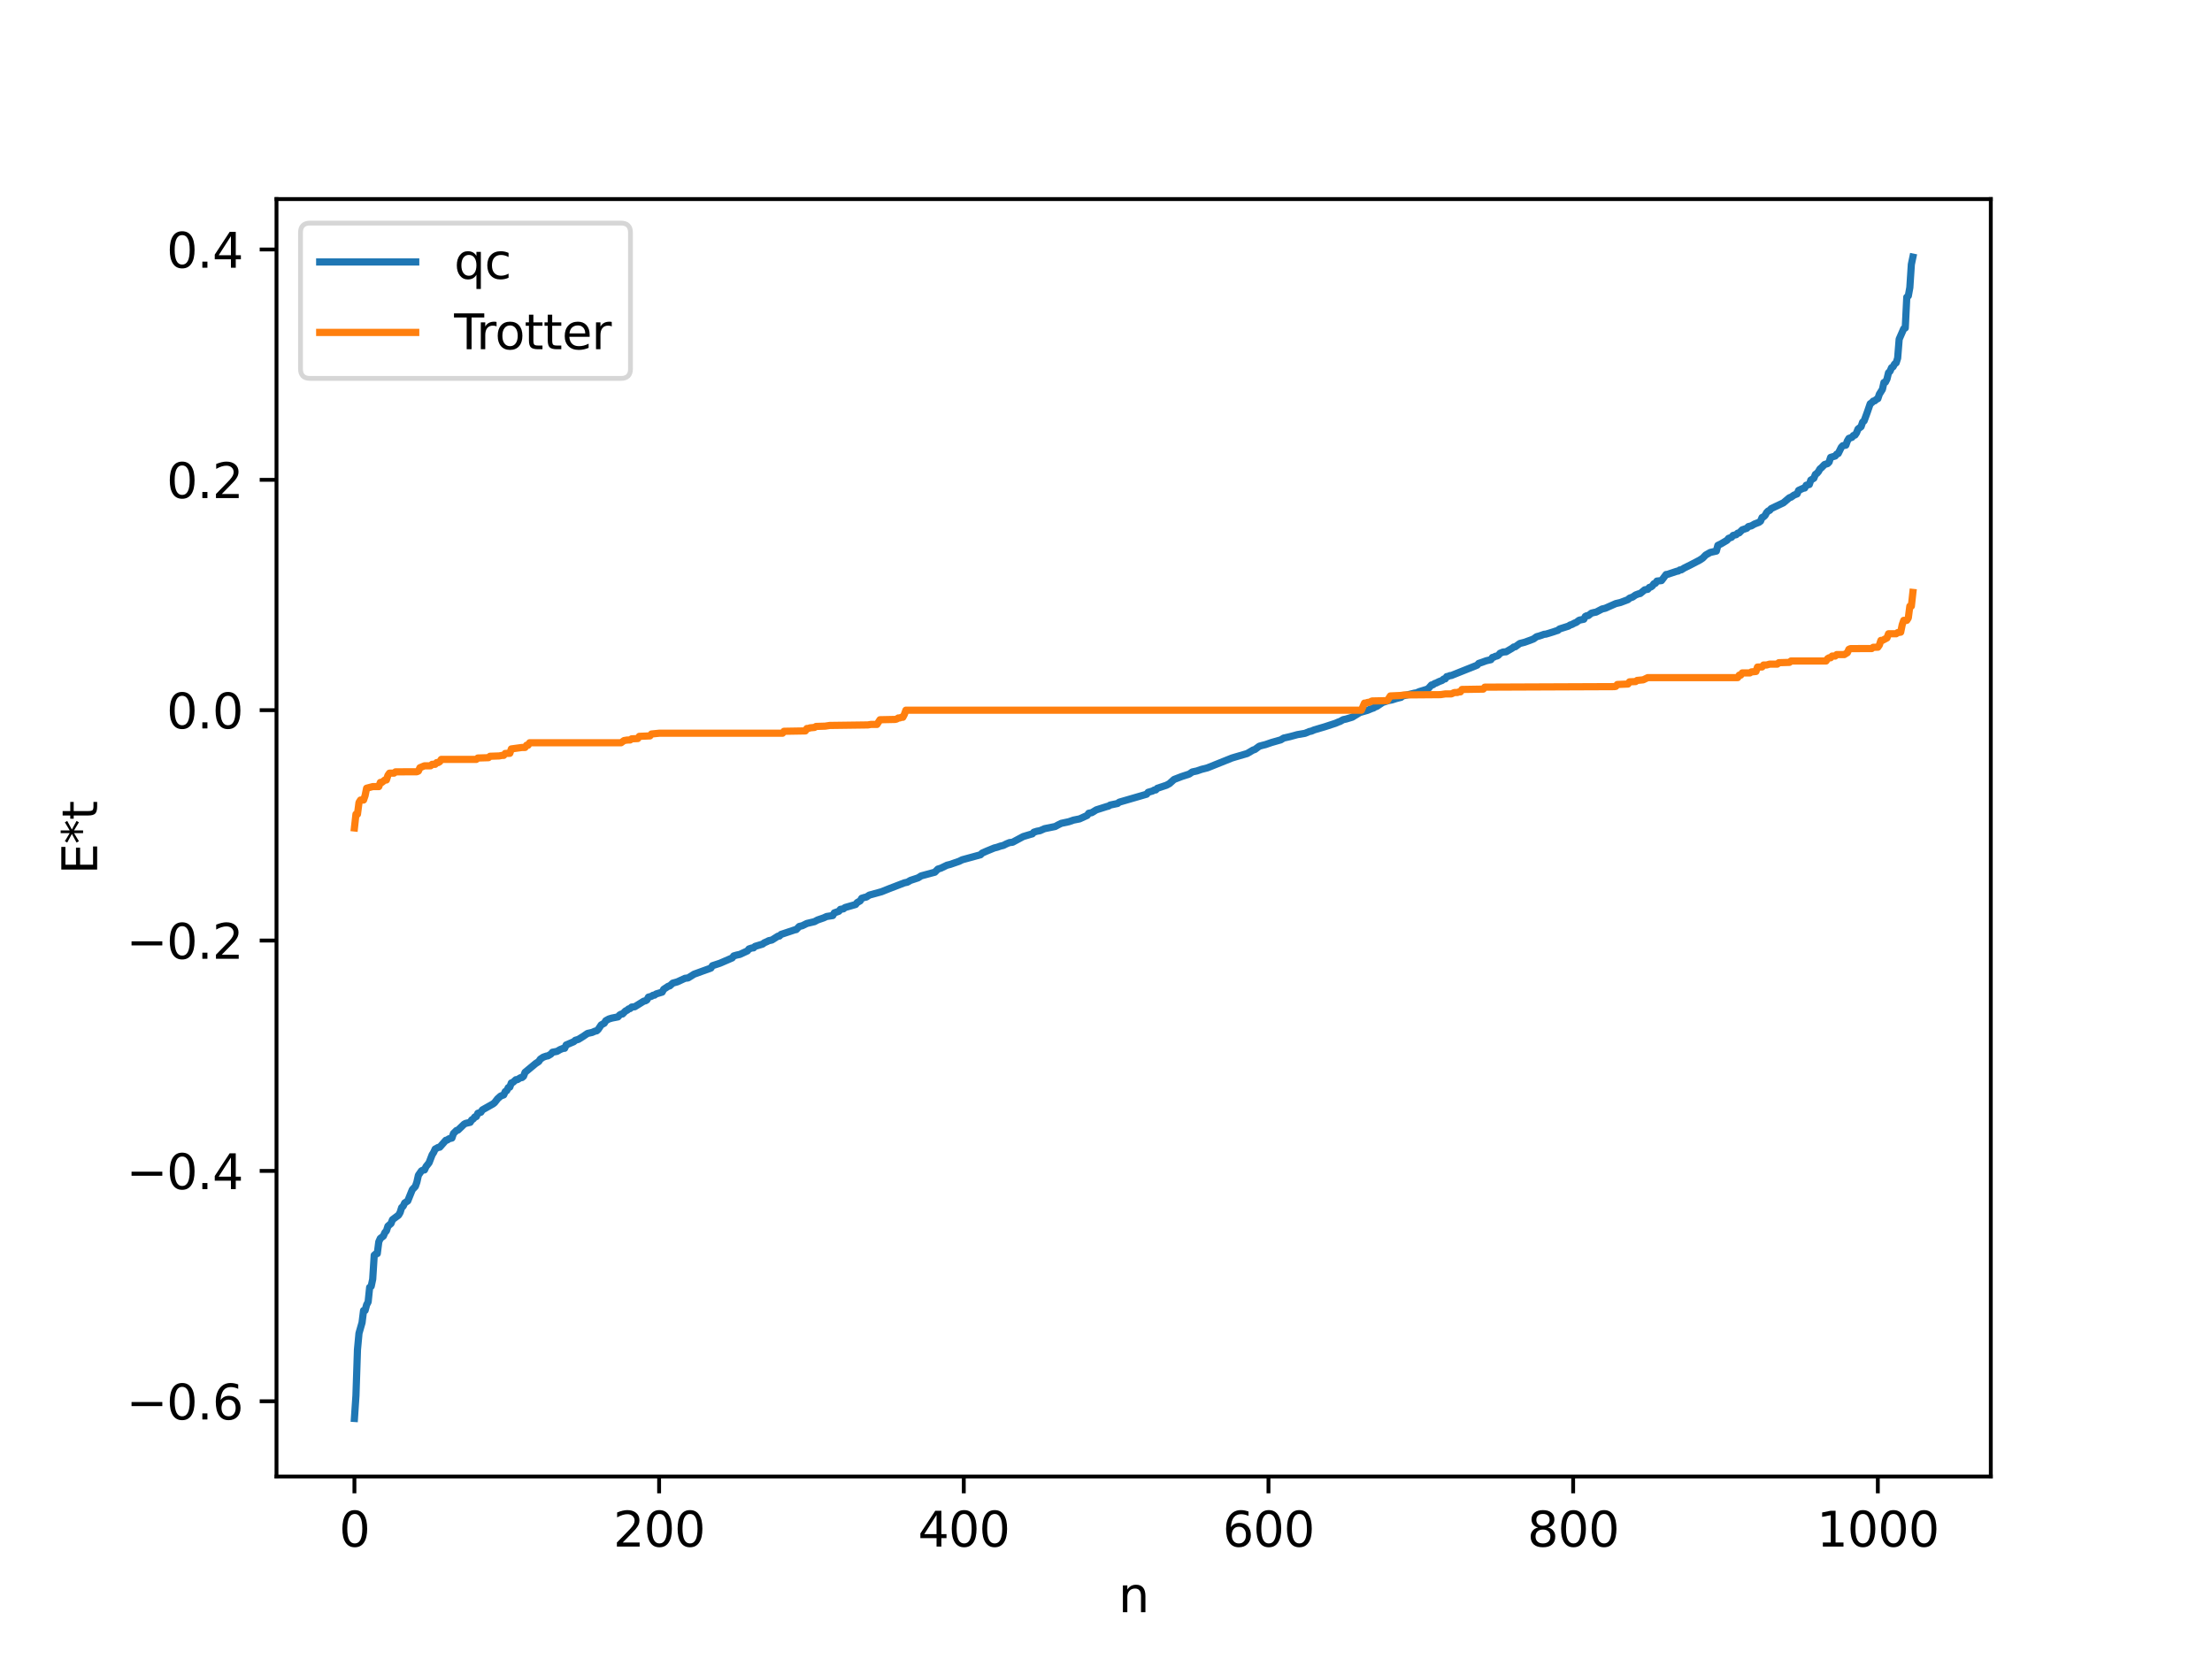 <?xml version="1.0" encoding="utf-8" standalone="no"?>
<!DOCTYPE svg PUBLIC "-//W3C//DTD SVG 1.1//EN"
  "http://www.w3.org/Graphics/SVG/1.1/DTD/svg11.dtd">
<svg xmlns:xlink="http://www.w3.org/1999/xlink" width="460.8pt" height="345.6pt" viewBox="0 0 460.8 345.6" xmlns="http://www.w3.org/2000/svg" version="1.1">
 <defs>
  <style type="text/css">*{stroke-linejoin: round; stroke-linecap: butt}</style>
 </defs>
 <g id="figure_1">
  <g id="patch_1">
   <path d="M 0 345.6 
L 460.8 345.6 
L 460.8 0 
L 0 0 
z
" style="fill: #ffffff"/>
  </g>
  <g id="axes_1">
   <g id="patch_2">
    <path d="M 57.6 307.584 
L 414.72 307.584 
L 414.72 41.472 
L 57.6 41.472 
z
" style="fill: #ffffff"/>
   </g>
   <g id="matplotlib.axis_1">
    <g id="xtick_1">
     <g id="line2d_1">
      <defs>
       <path id="m35190fa6bd" d="M 0 0 
L 0 3.5 
" style="stroke: #000000; stroke-width: 0.8"/>
      </defs>
      <g>
       <use xlink:href="#m35190fa6bd" x="73.833" y="307.584" style="stroke: #000000; stroke-width: 0.8"/>
      </g>
     </g>
     <g id="text_1">
      <!-- 0 -->
      <g transform="translate(70.651 322.182) scale(0.1 -0.1)">
       <defs>
        <path id="DejaVuSans-30" d="M 2034 4250 
Q 1547 4250 1301 3770 
Q 1056 3291 1056 2328 
Q 1056 1369 1301 889 
Q 1547 409 2034 409 
Q 2525 409 2770 889 
Q 3016 1369 3016 2328 
Q 3016 3291 2770 3770 
Q 2525 4250 2034 4250 
z
M 2034 4750 
Q 2819 4750 3233 4129 
Q 3647 3509 3647 2328 
Q 3647 1150 3233 529 
Q 2819 -91 2034 -91 
Q 1250 -91 836 529 
Q 422 1150 422 2328 
Q 422 3509 836 4129 
Q 1250 4750 2034 4750 
z
" transform="scale(0.016)"/>
       </defs>
       <use xlink:href="#DejaVuSans-30"/>
      </g>
     </g>
    </g>
    <g id="xtick_2">
     <g id="line2d_2">
      <g>
       <use xlink:href="#m35190fa6bd" x="137.304" y="307.584" style="stroke: #000000; stroke-width: 0.8"/>
      </g>
     </g>
     <g id="text_2">
      <!-- 200 -->
      <g transform="translate(127.76 322.182) scale(0.1 -0.1)">
       <defs>
        <path id="DejaVuSans-32" d="M 1228 531 
L 3431 531 
L 3431 0 
L 469 0 
L 469 531 
Q 828 903 1448 1529 
Q 2069 2156 2228 2338 
Q 2531 2678 2651 2914 
Q 2772 3150 2772 3378 
Q 2772 3750 2511 3984 
Q 2250 4219 1831 4219 
Q 1534 4219 1204 4116 
Q 875 4013 500 3803 
L 500 4441 
Q 881 4594 1212 4672 
Q 1544 4750 1819 4750 
Q 2544 4750 2975 4387 
Q 3406 4025 3406 3419 
Q 3406 3131 3298 2873 
Q 3191 2616 2906 2266 
Q 2828 2175 2409 1742 
Q 1991 1309 1228 531 
z
" transform="scale(0.016)"/>
       </defs>
       <use xlink:href="#DejaVuSans-32"/>
       <use xlink:href="#DejaVuSans-30" x="63.623"/>
       <use xlink:href="#DejaVuSans-30" x="127.246"/>
      </g>
     </g>
    </g>
    <g id="xtick_3">
     <g id="line2d_3">
      <g>
       <use xlink:href="#m35190fa6bd" x="200.775" y="307.584" style="stroke: #000000; stroke-width: 0.8"/>
      </g>
     </g>
     <g id="text_3">
      <!-- 400 -->
      <g transform="translate(191.231 322.182) scale(0.1 -0.1)">
       <defs>
        <path id="DejaVuSans-34" d="M 2419 4116 
L 825 1625 
L 2419 1625 
L 2419 4116 
z
M 2253 4666 
L 3047 4666 
L 3047 1625 
L 3713 1625 
L 3713 1100 
L 3047 1100 
L 3047 0 
L 2419 0 
L 2419 1100 
L 313 1100 
L 313 1709 
L 2253 4666 
z
" transform="scale(0.016)"/>
       </defs>
       <use xlink:href="#DejaVuSans-34"/>
       <use xlink:href="#DejaVuSans-30" x="63.623"/>
       <use xlink:href="#DejaVuSans-30" x="127.246"/>
      </g>
     </g>
    </g>
    <g id="xtick_4">
     <g id="line2d_4">
      <g>
       <use xlink:href="#m35190fa6bd" x="264.246" y="307.584" style="stroke: #000000; stroke-width: 0.8"/>
      </g>
     </g>
     <g id="text_4">
      <!-- 600 -->
      <g transform="translate(254.702 322.182) scale(0.1 -0.1)">
       <defs>
        <path id="DejaVuSans-36" d="M 2113 2584 
Q 1688 2584 1439 2293 
Q 1191 2003 1191 1497 
Q 1191 994 1439 701 
Q 1688 409 2113 409 
Q 2538 409 2786 701 
Q 3034 994 3034 1497 
Q 3034 2003 2786 2293 
Q 2538 2584 2113 2584 
z
M 3366 4563 
L 3366 3988 
Q 3128 4100 2886 4159 
Q 2644 4219 2406 4219 
Q 1781 4219 1451 3797 
Q 1122 3375 1075 2522 
Q 1259 2794 1537 2939 
Q 1816 3084 2150 3084 
Q 2853 3084 3261 2657 
Q 3669 2231 3669 1497 
Q 3669 778 3244 343 
Q 2819 -91 2113 -91 
Q 1303 -91 875 529 
Q 447 1150 447 2328 
Q 447 3434 972 4092 
Q 1497 4750 2381 4750 
Q 2619 4750 2861 4703 
Q 3103 4656 3366 4563 
z
" transform="scale(0.016)"/>
       </defs>
       <use xlink:href="#DejaVuSans-36"/>
       <use xlink:href="#DejaVuSans-30" x="63.623"/>
       <use xlink:href="#DejaVuSans-30" x="127.246"/>
      </g>
     </g>
    </g>
    <g id="xtick_5">
     <g id="line2d_5">
      <g>
       <use xlink:href="#m35190fa6bd" x="327.717" y="307.584" style="stroke: #000000; stroke-width: 0.8"/>
      </g>
     </g>
     <g id="text_5">
      <!-- 800 -->
      <g transform="translate(318.173 322.182) scale(0.1 -0.1)">
       <defs>
        <path id="DejaVuSans-38" d="M 2034 2216 
Q 1584 2216 1326 1975 
Q 1069 1734 1069 1313 
Q 1069 891 1326 650 
Q 1584 409 2034 409 
Q 2484 409 2743 651 
Q 3003 894 3003 1313 
Q 3003 1734 2745 1975 
Q 2488 2216 2034 2216 
z
M 1403 2484 
Q 997 2584 770 2862 
Q 544 3141 544 3541 
Q 544 4100 942 4425 
Q 1341 4750 2034 4750 
Q 2731 4750 3128 4425 
Q 3525 4100 3525 3541 
Q 3525 3141 3298 2862 
Q 3072 2584 2669 2484 
Q 3125 2378 3379 2068 
Q 3634 1759 3634 1313 
Q 3634 634 3220 271 
Q 2806 -91 2034 -91 
Q 1263 -91 848 271 
Q 434 634 434 1313 
Q 434 1759 690 2068 
Q 947 2378 1403 2484 
z
M 1172 3481 
Q 1172 3119 1398 2916 
Q 1625 2713 2034 2713 
Q 2441 2713 2670 2916 
Q 2900 3119 2900 3481 
Q 2900 3844 2670 4047 
Q 2441 4250 2034 4250 
Q 1625 4250 1398 4047 
Q 1172 3844 1172 3481 
z
" transform="scale(0.016)"/>
       </defs>
       <use xlink:href="#DejaVuSans-38"/>
       <use xlink:href="#DejaVuSans-30" x="63.623"/>
       <use xlink:href="#DejaVuSans-30" x="127.246"/>
      </g>
     </g>
    </g>
    <g id="xtick_6">
     <g id="line2d_6">
      <g>
       <use xlink:href="#m35190fa6bd" x="391.188" y="307.584" style="stroke: #000000; stroke-width: 0.8"/>
      </g>
     </g>
     <g id="text_6">
      <!-- 1000 -->
      <g transform="translate(378.463 322.182) scale(0.1 -0.1)">
       <defs>
        <path id="DejaVuSans-31" d="M 794 531 
L 1825 531 
L 1825 4091 
L 703 3866 
L 703 4441 
L 1819 4666 
L 2450 4666 
L 2450 531 
L 3481 531 
L 3481 0 
L 794 0 
L 794 531 
z
" transform="scale(0.016)"/>
       </defs>
       <use xlink:href="#DejaVuSans-31"/>
       <use xlink:href="#DejaVuSans-30" x="63.623"/>
       <use xlink:href="#DejaVuSans-30" x="127.246"/>
       <use xlink:href="#DejaVuSans-30" x="190.869"/>
      </g>
     </g>
    </g>
    <g id="text_7">
     <!-- n -->
     <g transform="translate(232.991 335.861) scale(0.1 -0.1)">
      <defs>
       <path id="DejaVuSans-6e" d="M 3513 2113 
L 3513 0 
L 2938 0 
L 2938 2094 
Q 2938 2591 2744 2837 
Q 2550 3084 2163 3084 
Q 1697 3084 1428 2787 
Q 1159 2491 1159 1978 
L 1159 0 
L 581 0 
L 581 3500 
L 1159 3500 
L 1159 2956 
Q 1366 3272 1645 3428 
Q 1925 3584 2291 3584 
Q 2894 3584 3203 3211 
Q 3513 2838 3513 2113 
z
" transform="scale(0.016)"/>
      </defs>
      <use xlink:href="#DejaVuSans-6e"/>
     </g>
    </g>
   </g>
   <g id="matplotlib.axis_2">
    <g id="ytick_1">
     <g id="line2d_7">
      <defs>
       <path id="m67fb90759b" d="M 0 0 
L -3.5 0 
" style="stroke: #000000; stroke-width: 0.8"/>
      </defs>
      <g>
       <use xlink:href="#m67fb90759b" x="57.6" y="291.904" style="stroke: #000000; stroke-width: 0.8"/>
      </g>
     </g>
     <g id="text_8">
      <!-- −0.6 -->
      <g transform="translate(26.317 295.703) scale(0.1 -0.1)">
       <defs>
        <path id="DejaVuSans-2212" d="M 678 2272 
L 4684 2272 
L 4684 1741 
L 678 1741 
L 678 2272 
z
" transform="scale(0.016)"/>
        <path id="DejaVuSans-2e" d="M 684 794 
L 1344 794 
L 1344 0 
L 684 0 
L 684 794 
z
" transform="scale(0.016)"/>
       </defs>
       <use xlink:href="#DejaVuSans-2212"/>
       <use xlink:href="#DejaVuSans-30" x="83.789"/>
       <use xlink:href="#DejaVuSans-2e" x="147.412"/>
       <use xlink:href="#DejaVuSans-36" x="179.199"/>
      </g>
     </g>
    </g>
    <g id="ytick_2">
     <g id="line2d_8">
      <g>
       <use xlink:href="#m67fb90759b" x="57.6" y="243.918" style="stroke: #000000; stroke-width: 0.8"/>
      </g>
     </g>
     <g id="text_9">
      <!-- −0.4 -->
      <g transform="translate(26.317 247.717) scale(0.1 -0.1)">
       <use xlink:href="#DejaVuSans-2212"/>
       <use xlink:href="#DejaVuSans-30" x="83.789"/>
       <use xlink:href="#DejaVuSans-2e" x="147.412"/>
       <use xlink:href="#DejaVuSans-34" x="179.199"/>
      </g>
     </g>
    </g>
    <g id="ytick_3">
     <g id="line2d_9">
      <g>
       <use xlink:href="#m67fb90759b" x="57.6" y="195.932" style="stroke: #000000; stroke-width: 0.8"/>
      </g>
     </g>
     <g id="text_10">
      <!-- −0.2 -->
      <g transform="translate(26.317 199.731) scale(0.1 -0.1)">
       <use xlink:href="#DejaVuSans-2212"/>
       <use xlink:href="#DejaVuSans-30" x="83.789"/>
       <use xlink:href="#DejaVuSans-2e" x="147.412"/>
       <use xlink:href="#DejaVuSans-32" x="179.199"/>
      </g>
     </g>
    </g>
    <g id="ytick_4">
     <g id="line2d_10">
      <g>
       <use xlink:href="#m67fb90759b" x="57.6" y="147.946" style="stroke: #000000; stroke-width: 0.8"/>
      </g>
     </g>
     <g id="text_11">
      <!-- 0.0 -->
      <g transform="translate(34.697 151.745) scale(0.1 -0.1)">
       <use xlink:href="#DejaVuSans-30"/>
       <use xlink:href="#DejaVuSans-2e" x="63.623"/>
       <use xlink:href="#DejaVuSans-30" x="95.41"/>
      </g>
     </g>
    </g>
    <g id="ytick_5">
     <g id="line2d_11">
      <g>
       <use xlink:href="#m67fb90759b" x="57.6" y="99.96" style="stroke: #000000; stroke-width: 0.8"/>
      </g>
     </g>
     <g id="text_12">
      <!-- 0.2 -->
      <g transform="translate(34.697 103.759) scale(0.1 -0.1)">
       <use xlink:href="#DejaVuSans-30"/>
       <use xlink:href="#DejaVuSans-2e" x="63.623"/>
       <use xlink:href="#DejaVuSans-32" x="95.41"/>
      </g>
     </g>
    </g>
    <g id="ytick_6">
     <g id="line2d_12">
      <g>
       <use xlink:href="#m67fb90759b" x="57.6" y="51.974" style="stroke: #000000; stroke-width: 0.8"/>
      </g>
     </g>
     <g id="text_13">
      <!-- 0.4 -->
      <g transform="translate(34.697 55.773) scale(0.1 -0.1)">
       <use xlink:href="#DejaVuSans-30"/>
       <use xlink:href="#DejaVuSans-2e" x="63.623"/>
       <use xlink:href="#DejaVuSans-34" x="95.41"/>
      </g>
     </g>
    </g>
    <g id="text_14">
     <!-- E*t -->
     <g transform="translate(20.238 182.148) rotate(-90) scale(0.1 -0.1)">
      <defs>
       <path id="DejaVuSans-45" d="M 628 4666 
L 3578 4666 
L 3578 4134 
L 1259 4134 
L 1259 2753 
L 3481 2753 
L 3481 2222 
L 1259 2222 
L 1259 531 
L 3634 531 
L 3634 0 
L 628 0 
L 628 4666 
z
" transform="scale(0.016)"/>
       <path id="DejaVuSans-2a" d="M 3009 3897 
L 1888 3291 
L 3009 2681 
L 2828 2375 
L 1778 3009 
L 1778 1831 
L 1422 1831 
L 1422 3009 
L 372 2375 
L 191 2681 
L 1313 3291 
L 191 3897 
L 372 4206 
L 1422 3572 
L 1422 4750 
L 1778 4750 
L 1778 3572 
L 2828 4206 
L 3009 3897 
z
" transform="scale(0.016)"/>
       <path id="DejaVuSans-74" d="M 1172 4494 
L 1172 3500 
L 2356 3500 
L 2356 3053 
L 1172 3053 
L 1172 1153 
Q 1172 725 1289 603 
Q 1406 481 1766 481 
L 2356 481 
L 2356 0 
L 1766 0 
Q 1100 0 847 248 
Q 594 497 594 1153 
L 594 3053 
L 172 3053 
L 172 3500 
L 594 3500 
L 594 4494 
L 1172 4494 
z
" transform="scale(0.016)"/>
      </defs>
      <use xlink:href="#DejaVuSans-45"/>
      <use xlink:href="#DejaVuSans-2a" x="63.184"/>
      <use xlink:href="#DejaVuSans-74" x="113.184"/>
     </g>
    </g>
   </g>
   <g id="line2d_13">
    <path d="M 73.833 295.488 
L 74.15 290.746 
L 74.467 281.167 
L 74.785 277.74 
L 75.42 275.535 
L 75.737 273 
L 76.054 272.997 
L 76.372 271.821 
L 76.689 271.22 
L 77.006 268.173 
L 77.324 267.965 
L 77.641 266.477 
L 77.958 261.485 
L 78.276 261.222 
L 78.593 261.154 
L 78.91 258.691 
L 79.228 257.985 
L 79.862 257.499 
L 80.18 256.756 
L 80.497 256.418 
L 80.815 255.43 
L 81.449 254.882 
L 81.767 254.075 
L 83.036 253.128 
L 83.353 252.569 
L 83.671 251.559 
L 83.988 251.271 
L 84.305 250.594 
L 84.94 250.184 
L 85.892 247.825 
L 86.527 247.158 
L 86.844 246.254 
L 87.162 244.821 
L 87.796 243.916 
L 88.114 243.753 
L 88.431 243.719 
L 88.748 243.026 
L 89.383 242.223 
L 90.018 240.567 
L 90.335 240.075 
L 90.653 239.368 
L 91.287 239.024 
L 91.605 238.981 
L 92.874 237.544 
L 93.191 237.482 
L 93.509 237.233 
L 94.143 237.078 
L 94.461 236.131 
L 95.096 235.499 
L 95.413 235.414 
L 96.682 234.193 
L 97 234.023 
L 97.952 233.801 
L 98.269 233.284 
L 98.586 233.11 
L 98.904 232.681 
L 99.221 232.608 
L 99.539 231.921 
L 100.173 231.698 
L 100.491 231.215 
L 102.712 229.957 
L 103.029 229.703 
L 103.664 228.887 
L 104.299 228.323 
L 104.934 228.089 
L 105.251 227.391 
L 105.568 227.199 
L 105.886 226.567 
L 106.203 226.462 
L 106.52 225.592 
L 106.838 225.491 
L 107.472 224.92 
L 107.79 224.902 
L 108.424 224.512 
L 108.742 224.478 
L 109.059 224.212 
L 109.377 223.385 
L 111.598 221.546 
L 112.233 221.132 
L 112.55 220.645 
L 113.185 220.222 
L 113.82 220.002 
L 114.137 219.961 
L 114.772 219.58 
L 115.089 219.199 
L 116.041 219.019 
L 116.676 218.647 
L 117.31 218.39 
L 117.628 218.376 
L 117.945 217.682 
L 119.532 217.005 
L 119.849 216.709 
L 120.484 216.524 
L 121.436 215.933 
L 122.388 215.285 
L 123.34 215.077 
L 123.975 214.799 
L 124.292 214.743 
L 124.61 214.456 
L 125.244 213.505 
L 125.879 213.158 
L 126.196 212.634 
L 126.831 212.279 
L 127.466 212.088 
L 128.735 211.838 
L 129.053 211.462 
L 129.37 211.267 
L 129.687 211.231 
L 130.322 210.587 
L 130.639 210.457 
L 130.957 210.174 
L 131.274 210.101 
L 131.591 209.785 
L 132.226 209.727 
L 134.13 208.547 
L 134.448 208.492 
L 134.765 208.301 
L 135.082 207.717 
L 135.717 207.549 
L 136.034 207.331 
L 136.352 207.306 
L 136.669 207.062 
L 137.304 206.87 
L 137.939 206.679 
L 138.256 206.09 
L 139.208 205.458 
L 139.525 205.376 
L 140.16 204.8 
L 141.112 204.534 
L 142.699 203.799 
L 143.334 203.724 
L 144.603 202.935 
L 148.094 201.667 
L 148.411 201.178 
L 149.046 200.967 
L 149.998 200.652 
L 152.537 199.552 
L 152.854 199.134 
L 153.489 198.952 
L 154.124 198.819 
L 155.71 198.085 
L 156.028 197.68 
L 156.662 197.473 
L 156.98 197.456 
L 157.297 197.145 
L 158.884 196.666 
L 159.201 196.408 
L 159.836 196.128 
L 160.153 195.957 
L 160.788 195.828 
L 162.058 195.026 
L 162.375 194.996 
L 162.692 194.662 
L 165.548 193.706 
L 165.866 193.649 
L 166.5 192.999 
L 167.135 192.844 
L 168.087 192.373 
L 169.674 191.995 
L 170.309 191.651 
L 171.578 191.211 
L 172.213 190.919 
L 173.482 190.727 
L 173.8 190.167 
L 174.752 189.833 
L 175.069 189.429 
L 175.704 189.329 
L 176.021 189.06 
L 178.243 188.423 
L 178.56 188.021 
L 179.195 187.664 
L 179.512 187.129 
L 180.147 186.932 
L 180.464 186.882 
L 181.099 186.467 
L 183.638 185.765 
L 185.224 185.129 
L 188.398 183.91 
L 189.033 183.772 
L 189.667 183.402 
L 191.254 182.875 
L 191.889 182.467 
L 194.11 181.864 
L 194.745 181.695 
L 195.38 181.049 
L 196.015 180.852 
L 197.284 180.235 
L 197.919 180.079 
L 199.823 179.418 
L 200.458 179.103 
L 204.266 178.062 
L 204.583 177.723 
L 205.535 177.301 
L 207.122 176.649 
L 207.757 176.491 
L 208.391 176.265 
L 209.026 176.11 
L 209.661 175.789 
L 210.296 175.527 
L 210.93 175.461 
L 213.152 174.27 
L 213.786 174.077 
L 214.739 173.793 
L 215.056 173.712 
L 215.373 173.36 
L 216.008 173.16 
L 216.643 173.047 
L 217.595 172.627 
L 219.816 172.176 
L 220.451 171.828 
L 221.086 171.515 
L 222.672 171.176 
L 223.624 170.843 
L 224.894 170.59 
L 226.481 169.868 
L 226.798 169.418 
L 227.433 169.294 
L 228.385 168.708 
L 230.606 168.003 
L 230.924 167.938 
L 231.241 167.715 
L 232.828 167.376 
L 233.145 167.111 
L 238.858 165.45 
L 239.175 165.05 
L 240.127 164.774 
L 240.444 164.577 
L 240.762 164.562 
L 241.079 164.22 
L 242.031 163.9 
L 242.983 163.582 
L 243.618 163.24 
L 244.57 162.381 
L 246.157 161.768 
L 247.743 161.248 
L 248.378 160.809 
L 249.33 160.605 
L 250.282 160.276 
L 251.552 159.947 
L 256.629 157.91 
L 257.264 157.717 
L 258.216 157.44 
L 259.803 156.975 
L 261.072 156.231 
L 261.39 156.148 
L 262.342 155.449 
L 262.977 155.272 
L 263.611 155.115 
L 264.881 154.678 
L 266.467 154.221 
L 266.785 154.14 
L 267.42 153.749 
L 268.689 153.465 
L 270.276 153.035 
L 271.862 152.764 
L 272.815 152.37 
L 273.132 152.323 
L 273.767 152.052 
L 275.988 151.397 
L 278.21 150.668 
L 278.844 150.392 
L 279.162 150.288 
L 279.796 149.924 
L 280.431 149.788 
L 281.7 149.401 
L 283.287 148.43 
L 284.874 147.975 
L 285.826 147.58 
L 286.143 147.487 
L 286.461 147.249 
L 286.778 147.177 
L 288.048 146.322 
L 289.317 145.918 
L 289.952 145.811 
L 290.904 145.51 
L 291.856 145.273 
L 292.173 144.994 
L 294.712 144.38 
L 295.029 144.351 
L 295.664 144.08 
L 296.616 143.788 
L 297.251 143.588 
L 297.568 143.408 
L 298.203 142.692 
L 298.52 142.648 
L 298.838 142.398 
L 299.155 142.298 
L 299.79 141.983 
L 300.424 141.746 
L 300.742 141.452 
L 301.059 141.427 
L 301.377 140.947 
L 301.694 140.911 
L 302.011 140.742 
L 302.329 140.726 
L 307.724 138.564 
L 308.041 138.201 
L 308.676 137.992 
L 309.628 137.644 
L 310.58 137.424 
L 310.897 136.96 
L 311.215 136.894 
L 311.532 136.702 
L 311.849 136.662 
L 312.167 136.478 
L 312.484 136.09 
L 313.119 135.829 
L 313.753 135.78 
L 315.023 135.03 
L 315.34 134.779 
L 315.658 134.732 
L 316.61 134.047 
L 317.562 133.807 
L 318.831 133.352 
L 319.466 133.099 
L 320.1 132.639 
L 320.735 132.467 
L 321.687 132.131 
L 322.005 132.106 
L 322.639 131.924 
L 323.591 131.626 
L 324.226 131.408 
L 324.543 131.316 
L 324.861 131.029 
L 326.765 130.424 
L 327.082 130.194 
L 327.4 130.117 
L 328.034 129.782 
L 328.352 129.666 
L 328.986 129.193 
L 329.939 129 
L 330.256 128.411 
L 330.573 128.254 
L 330.891 128.236 
L 331.525 127.727 
L 332.16 127.57 
L 332.477 127.523 
L 333.747 126.862 
L 334.381 126.718 
L 336.603 125.738 
L 337.555 125.515 
L 339.142 124.914 
L 339.459 124.61 
L 340.094 124.384 
L 340.729 123.943 
L 341.363 123.701 
L 341.681 123.644 
L 342.633 122.868 
L 343.267 122.762 
L 343.585 122.371 
L 343.902 122.288 
L 344.22 122.054 
L 344.537 121.604 
L 344.854 121.514 
L 345.172 121.049 
L 346.124 120.944 
L 347.076 119.682 
L 347.393 119.646 
L 348.028 119.431 
L 349.297 119.008 
L 349.615 118.954 
L 349.932 118.727 
L 350.249 118.708 
L 350.884 118.314 
L 352.153 117.686 
L 354.058 116.691 
L 354.692 116.278 
L 355.327 115.624 
L 356.279 115.082 
L 357.548 114.8 
L 357.866 113.605 
L 358.5 113.303 
L 359.77 112.553 
L 360.087 112.157 
L 360.722 111.921 
L 361.039 111.534 
L 361.674 111.388 
L 361.991 111.069 
L 362.309 111.007 
L 362.943 110.371 
L 363.896 110.044 
L 364.213 109.699 
L 364.848 109.542 
L 365.482 109.171 
L 366.434 108.8 
L 366.752 108.562 
L 367.069 107.806 
L 367.386 107.666 
L 367.704 107.362 
L 368.021 106.775 
L 368.339 106.45 
L 368.656 106.319 
L 368.973 105.948 
L 371.512 104.746 
L 372.781 103.676 
L 373.099 103.583 
L 373.734 103.133 
L 374.368 102.887 
L 374.686 102.154 
L 375.638 101.716 
L 375.955 101.662 
L 376.272 101.077 
L 376.907 100.937 
L 377.224 100.011 
L 377.859 99.626 
L 378.177 98.827 
L 378.494 98.616 
L 378.811 98.249 
L 379.129 97.686 
L 379.446 97.436 
L 380.081 96.772 
L 380.715 96.577 
L 381.033 96.257 
L 381.35 95.282 
L 382.302 94.995 
L 382.62 94.604 
L 382.937 94.483 
L 383.572 93.187 
L 383.889 92.85 
L 384.524 92.737 
L 384.841 91.856 
L 385.158 91.325 
L 385.793 91.108 
L 386.11 90.715 
L 386.428 90.64 
L 386.745 90.165 
L 387.062 89.369 
L 387.697 88.88 
L 388.015 87.936 
L 388.332 87.676 
L 388.967 85.943 
L 389.601 84.104 
L 389.919 83.899 
L 390.236 83.554 
L 390.553 83.494 
L 390.871 83.197 
L 391.188 83.056 
L 391.505 82.117 
L 392.14 81.106 
L 392.458 79.679 
L 392.775 79.596 
L 393.092 78.963 
L 393.41 77.653 
L 393.727 77.337 
L 394.044 76.6 
L 394.362 76.404 
L 394.679 75.827 
L 394.996 75.594 
L 395.314 74.616 
L 395.631 70.658 
L 396.583 68.471 
L 396.9 68.327 
L 397.218 61.896 
L 397.535 61.645 
L 397.853 59.903 
L 398.17 55.078 
L 398.487 53.568 
L 398.487 53.568 
" clip-path="url(#p243a178cae)" style="fill: none; stroke: #1f77b4; stroke-width: 1.5; stroke-linecap: square"/>
   </g>
   <g id="line2d_14">
    <path d="M 73.833 172.478 
L 74.15 169.616 
L 74.467 169.616 
L 74.785 167.169 
L 75.102 166.661 
L 75.737 166.661 
L 76.054 165.745 
L 76.372 164.199 
L 77.641 163.865 
L 78.91 163.865 
L 79.228 162.993 
L 79.545 162.993 
L 80.18 162.483 
L 80.497 162.483 
L 80.815 161.519 
L 81.132 161.065 
L 82.084 161.057 
L 82.401 160.788 
L 86.844 160.773 
L 87.162 160.626 
L 87.479 159.927 
L 88.431 159.531 
L 89.7 159.531 
L 90.018 159.222 
L 90.653 159.222 
L 90.97 158.863 
L 91.287 158.863 
L 91.605 158.676 
L 91.922 158.195 
L 99.221 158.195 
L 99.539 157.908 
L 101.76 157.84 
L 102.077 157.543 
L 103.981 157.476 
L 104.616 157.36 
L 104.934 157.36 
L 105.251 156.953 
L 106.203 156.932 
L 106.52 156.013 
L 108.742 155.71 
L 109.377 155.71 
L 109.694 155.246 
L 110.011 155.246 
L 110.329 154.732 
L 129.37 154.732 
L 130.005 154.272 
L 130.639 154.166 
L 131.274 154.149 
L 131.591 153.91 
L 132.861 153.856 
L 133.178 153.396 
L 135.4 153.3 
L 135.717 152.908 
L 137.304 152.745 
L 163.01 152.745 
L 163.327 152.338 
L 167.77 152.264 
L 168.087 151.761 
L 168.405 151.761 
L 168.722 151.626 
L 169.674 151.54 
L 169.991 151.332 
L 171.896 151.269 
L 172.848 151.123 
L 180.781 151.017 
L 181.416 150.912 
L 182.686 150.912 
L 183.32 149.934 
L 186.494 149.868 
L 186.811 149.782 
L 187.129 149.567 
L 187.446 149.567 
L 187.763 149.422 
L 188.081 149.422 
L 188.398 148.813 
L 188.715 147.946 
L 283.605 147.946 
L 284.239 146.471 
L 284.557 146.471 
L 284.874 146.325 
L 285.191 146.325 
L 285.826 146.024 
L 289 145.958 
L 289.634 144.98 
L 291.856 144.876 
L 292.491 144.769 
L 300.107 144.707 
L 301.059 144.56 
L 302.329 144.56 
L 302.963 144.266 
L 303.598 144.266 
L 303.915 144.132 
L 304.233 144.132 
L 304.55 143.628 
L 308.993 143.554 
L 309.31 143.147 
L 336.286 143.037 
L 336.603 142.984 
L 336.92 142.592 
L 339.142 142.496 
L 339.459 142.037 
L 340.729 141.982 
L 341.046 141.743 
L 342.315 141.62 
L 343.267 141.16 
L 361.991 141.16 
L 362.309 140.646 
L 362.626 140.646 
L 362.943 140.182 
L 364.53 140.182 
L 364.848 139.97 
L 365.8 139.879 
L 366.117 138.96 
L 367.069 138.939 
L 367.386 138.532 
L 368.021 138.532 
L 368.656 138.349 
L 370.243 138.349 
L 370.56 138.052 
L 372.781 137.984 
L 373.099 137.697 
L 380.398 137.697 
L 380.715 137.216 
L 381.033 137.029 
L 381.35 137.029 
L 381.667 136.67 
L 382.302 136.67 
L 382.62 136.361 
L 384.206 136.361 
L 384.841 135.965 
L 385.158 135.266 
L 385.476 135.119 
L 389.919 135.104 
L 390.236 134.835 
L 391.188 134.827 
L 391.505 134.374 
L 391.823 133.409 
L 392.14 133.409 
L 393.092 132.899 
L 393.41 132.027 
L 394.996 132.027 
L 395.314 131.788 
L 395.948 131.693 
L 396.266 130.147 
L 396.583 129.232 
L 397.218 129.232 
L 397.535 128.723 
L 397.853 126.276 
L 398.17 126.276 
L 398.487 123.414 
L 398.487 123.414 
" clip-path="url(#p243a178cae)" style="fill: none; stroke: #ff7f0e; stroke-width: 1.5; stroke-linecap: square"/>
   </g>
   <g id="patch_3">
    <path d="M 57.6 307.584 
L 57.6 41.472 
" style="fill: none; stroke: #000000; stroke-width: 0.8; stroke-linejoin: miter; stroke-linecap: square"/>
   </g>
   <g id="patch_4">
    <path d="M 414.72 307.584 
L 414.72 41.472 
" style="fill: none; stroke: #000000; stroke-width: 0.8; stroke-linejoin: miter; stroke-linecap: square"/>
   </g>
   <g id="patch_5">
    <path d="M 57.6 307.584 
L 414.72 307.584 
" style="fill: none; stroke: #000000; stroke-width: 0.8; stroke-linejoin: miter; stroke-linecap: square"/>
   </g>
   <g id="patch_6">
    <path d="M 57.6 41.472 
L 414.72 41.472 
" style="fill: none; stroke: #000000; stroke-width: 0.8; stroke-linejoin: miter; stroke-linecap: square"/>
   </g>
   <g id="legend_1">
    <g id="patch_7">
     <path d="M 64.6 78.828 
L 129.342 78.828 
Q 131.342 78.828 131.342 76.828 
L 131.342 48.472 
Q 131.342 46.472 129.342 46.472 
L 64.6 46.472 
Q 62.6 46.472 62.6 48.472 
L 62.6 76.828 
Q 62.6 78.828 64.6 78.828 
z
" style="fill: #ffffff; opacity: 0.8; stroke: #cccccc; stroke-linejoin: miter"/>
    </g>
    <g id="line2d_15">
     <path d="M 66.6 54.57 
L 76.6 54.57 
L 86.6 54.57 
" style="fill: none; stroke: #1f77b4; stroke-width: 1.5; stroke-linecap: square"/>
    </g>
    <g id="text_15">
     <!-- qc -->
     <g transform="translate(94.6 58.07) scale(0.1 -0.1)">
      <defs>
       <path id="DejaVuSans-71" d="M 947 1747 
Q 947 1113 1208 752 
Q 1469 391 1925 391 
Q 2381 391 2643 752 
Q 2906 1113 2906 1747 
Q 2906 2381 2643 2742 
Q 2381 3103 1925 3103 
Q 1469 3103 1208 2742 
Q 947 2381 947 1747 
z
M 2906 525 
Q 2725 213 2448 61 
Q 2172 -91 1784 -91 
Q 1150 -91 751 415 
Q 353 922 353 1747 
Q 353 2572 751 3078 
Q 1150 3584 1784 3584 
Q 2172 3584 2448 3432 
Q 2725 3281 2906 2969 
L 2906 3500 
L 3481 3500 
L 3481 -1331 
L 2906 -1331 
L 2906 525 
z
" transform="scale(0.016)"/>
       <path id="DejaVuSans-63" d="M 3122 3366 
L 3122 2828 
Q 2878 2963 2633 3030 
Q 2388 3097 2138 3097 
Q 1578 3097 1268 2742 
Q 959 2388 959 1747 
Q 959 1106 1268 751 
Q 1578 397 2138 397 
Q 2388 397 2633 464 
Q 2878 531 3122 666 
L 3122 134 
Q 2881 22 2623 -34 
Q 2366 -91 2075 -91 
Q 1284 -91 818 406 
Q 353 903 353 1747 
Q 353 2603 823 3093 
Q 1294 3584 2113 3584 
Q 2378 3584 2631 3529 
Q 2884 3475 3122 3366 
z
" transform="scale(0.016)"/>
      </defs>
      <use xlink:href="#DejaVuSans-71"/>
      <use xlink:href="#DejaVuSans-63" x="63.477"/>
     </g>
    </g>
    <g id="line2d_16">
     <path d="M 66.6 69.249 
L 76.6 69.249 
L 86.6 69.249 
" style="fill: none; stroke: #ff7f0e; stroke-width: 1.5; stroke-linecap: square"/>
    </g>
    <g id="text_16">
     <!-- Trotter -->
     <g transform="translate(94.6 72.749) scale(0.1 -0.1)">
      <defs>
       <path id="DejaVuSans-54" d="M -19 4666 
L 3928 4666 
L 3928 4134 
L 2272 4134 
L 2272 0 
L 1638 0 
L 1638 4134 
L -19 4134 
L -19 4666 
z
" transform="scale(0.016)"/>
       <path id="DejaVuSans-72" d="M 2631 2963 
Q 2534 3019 2420 3045 
Q 2306 3072 2169 3072 
Q 1681 3072 1420 2755 
Q 1159 2438 1159 1844 
L 1159 0 
L 581 0 
L 581 3500 
L 1159 3500 
L 1159 2956 
Q 1341 3275 1631 3429 
Q 1922 3584 2338 3584 
Q 2397 3584 2469 3576 
Q 2541 3569 2628 3553 
L 2631 2963 
z
" transform="scale(0.016)"/>
       <path id="DejaVuSans-6f" d="M 1959 3097 
Q 1497 3097 1228 2736 
Q 959 2375 959 1747 
Q 959 1119 1226 758 
Q 1494 397 1959 397 
Q 2419 397 2687 759 
Q 2956 1122 2956 1747 
Q 2956 2369 2687 2733 
Q 2419 3097 1959 3097 
z
M 1959 3584 
Q 2709 3584 3137 3096 
Q 3566 2609 3566 1747 
Q 3566 888 3137 398 
Q 2709 -91 1959 -91 
Q 1206 -91 779 398 
Q 353 888 353 1747 
Q 353 2609 779 3096 
Q 1206 3584 1959 3584 
z
" transform="scale(0.016)"/>
       <path id="DejaVuSans-65" d="M 3597 1894 
L 3597 1613 
L 953 1613 
Q 991 1019 1311 708 
Q 1631 397 2203 397 
Q 2534 397 2845 478 
Q 3156 559 3463 722 
L 3463 178 
Q 3153 47 2828 -22 
Q 2503 -91 2169 -91 
Q 1331 -91 842 396 
Q 353 884 353 1716 
Q 353 2575 817 3079 
Q 1281 3584 2069 3584 
Q 2775 3584 3186 3129 
Q 3597 2675 3597 1894 
z
M 3022 2063 
Q 3016 2534 2758 2815 
Q 2500 3097 2075 3097 
Q 1594 3097 1305 2825 
Q 1016 2553 972 2059 
L 3022 2063 
z
" transform="scale(0.016)"/>
      </defs>
      <use xlink:href="#DejaVuSans-54"/>
      <use xlink:href="#DejaVuSans-72" x="46.334"/>
      <use xlink:href="#DejaVuSans-6f" x="85.197"/>
      <use xlink:href="#DejaVuSans-74" x="146.379"/>
      <use xlink:href="#DejaVuSans-74" x="185.588"/>
      <use xlink:href="#DejaVuSans-65" x="224.797"/>
      <use xlink:href="#DejaVuSans-72" x="286.32"/>
     </g>
    </g>
   </g>
  </g>
 </g>
 <defs>
  <clipPath id="p243a178cae">
   <rect x="57.6" y="41.472" width="357.12" height="266.112"/>
  </clipPath>
 </defs>
</svg>
